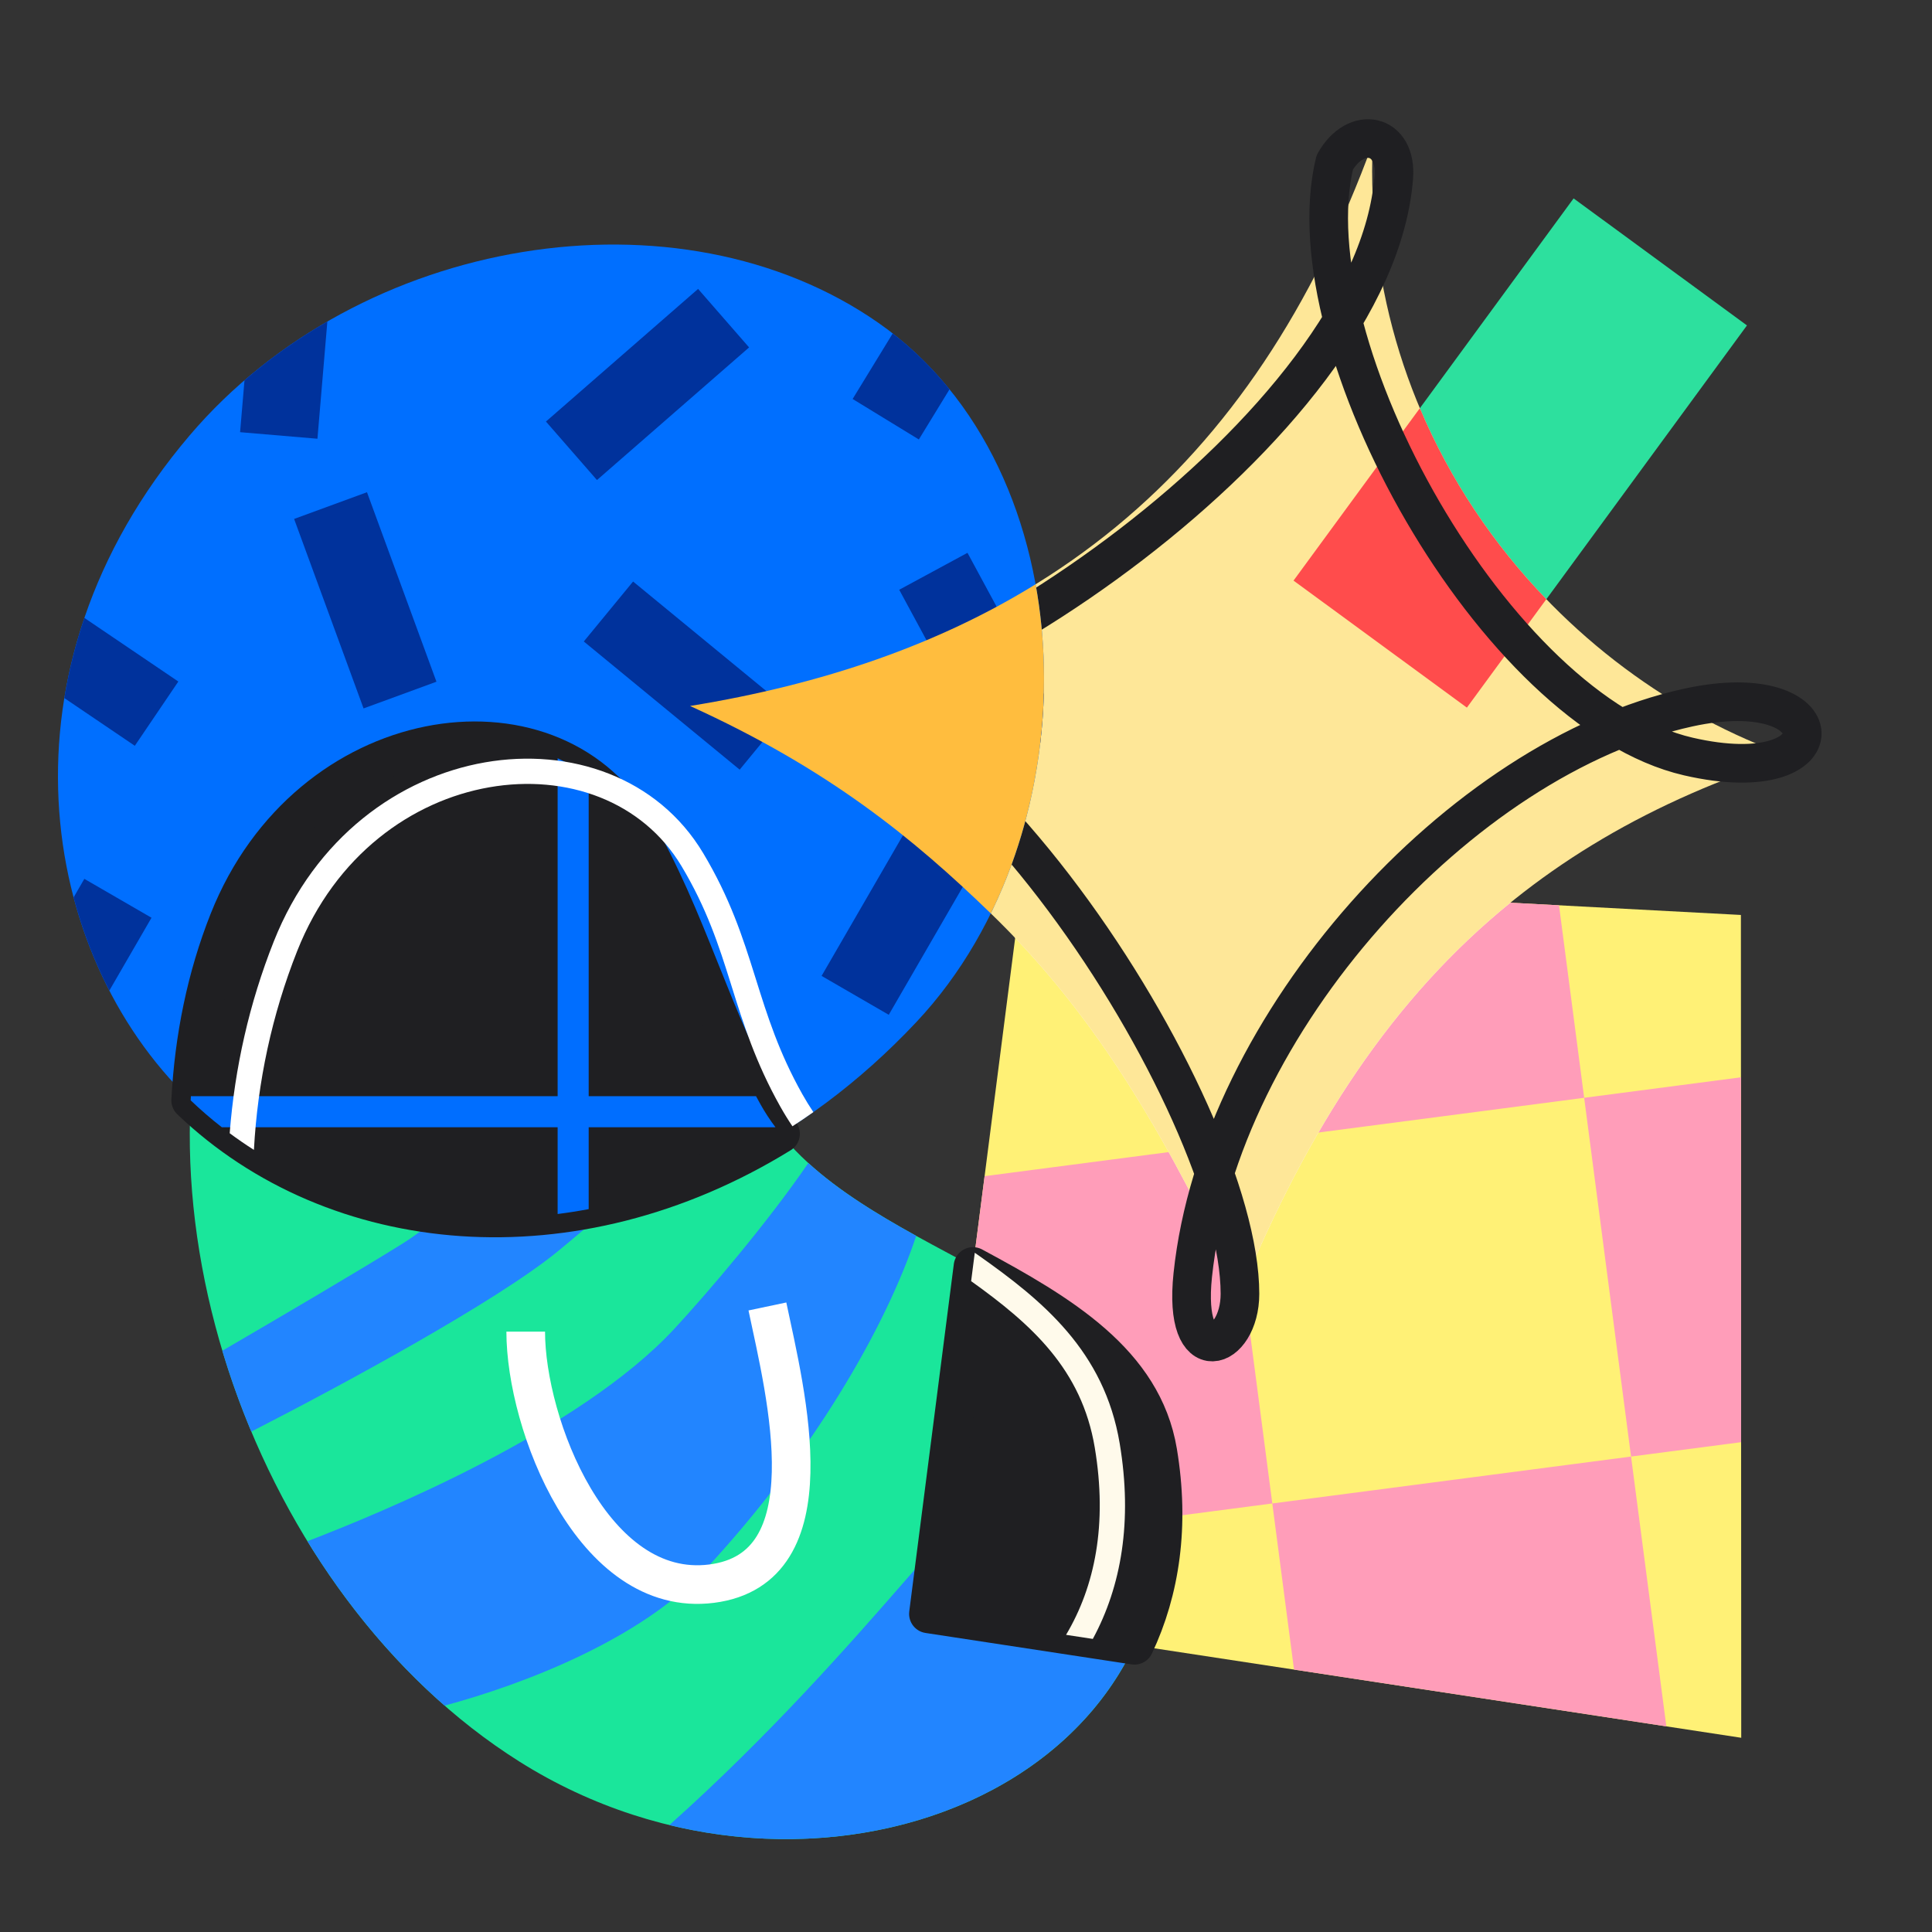 <svg width="100" height="100" viewBox="0 0 100 100" fill="none" xmlns="http://www.w3.org/2000/svg">
<rect x="0" y="0" width="100" height="100" fill="#333333" stroke="none"/>
<path d="M48.055 83.533L52.951 45.386L90.109 47.358L90.126 89.947L48.055 83.533Z" fill="#FFF176"/>
<path fill-rule="evenodd" clip-rule="evenodd" d="M80.694 46.858L61.675 45.849L63.426 59.249L50.963 60.878L48.498 80.088L65.854 77.819L66.978 86.418L86.249 89.356L84.423 75.391L90.12 74.647L90.113 55.761L81.996 56.822L80.694 46.858ZM81.996 56.822L63.426 59.249L65.854 77.819L84.423 75.391L81.996 56.822Z" fill="#FF9DB9"/>
<path fill-rule="evenodd" clip-rule="evenodd" d="M78.177 46.725L52.951 45.386L52.545 48.548C57.082 53.303 60.483 58.984 64.181 66.968C67.741 58.299 72.116 51.646 78.177 46.725Z" fill="#FFFAEB"/>
<rect x="81.449" y="10.269" width="11.124" height="24.525" transform="rotate(36.229 81.449 10.269)" fill="#2DE09E"/>
<path d="M92.644 39.158C80.539 34.905 70.397 22.8 71.051 7.423C64.835 24.436 53.596 33.64 35.717 36.541C50.993 44.706 57.034 51.536 64.18 66.968C70.092 52.574 78.249 43.739 92.644 39.158Z" fill="#FEE798"/>
<path fill-rule="evenodd" clip-rule="evenodd" d="M80.037 31.015C77.323 28.201 75.067 24.868 73.491 21.129L66.953 30.052L75.926 36.626L80.037 31.015Z" fill="#FF4C4C"/>
<path d="M38.007 37.523C48.261 37.522 71.133 22.08 72.142 9.185C72.321 6.9 70.188 6.449 69.087 8.405C66.797 17.893 77.437 36.867 87.391 39.158C95.368 40.995 95.129 34.932 87.391 36.622C75.602 39.197 63.116 52.934 61.738 65.99C61.209 71.003 64.18 69.912 64.18 66.968C64.18 57.299 48.803 32.941 37.347 34.711C34.081 35.215 34.735 37.523 38.007 37.523Z" stroke="#1F1F22" stroke-width="2" stroke-linecap="round" stroke-linejoin="round"/>
<path d="M45.462 16.708C56.363 24.307 56.705 43.026 47.439 52.893C35.547 65.558 18.989 65.752 9.81 56.896C2.006 49.366 -0.463 34.627 9.81 22.544C18.608 12.197 35.121 9.5 45.462 16.708Z" fill="#006FFF"/>
<path d="M49.148 20.151C48.284 19.084 47.304 18.111 46.208 17.257L44.132 20.651L47.559 22.747L49.148 20.151Z" fill="#00329C"/>
<path d="M12.655 19.683C13.987 18.533 15.427 17.518 16.944 16.642L16.431 22.709L12.427 22.37L12.655 19.683Z" fill="#00329C"/>
<path d="M3.33 36.132C3.555 34.755 3.898 33.368 4.368 31.983L9.231 35.276L6.978 38.602L3.33 36.132Z" fill="#00329C"/>
<path d="M5.66 51.273C4.883 49.767 4.258 48.148 3.81 46.449L4.365 45.489L7.842 47.502L5.66 51.273Z" fill="#00329C"/>
<path d="M54.028 35.919C54.005 36.764 53.944 37.611 53.845 38.453L51.513 39.714L46.543 30.526L50.077 28.614L54.028 35.919Z" fill="#00329C"/>
<path d="M36.133 14.954L38.773 17.982L30.899 24.847L28.258 21.819L36.133 14.954Z" fill="#00329C"/>
<path d="M40.838 36.733L38.286 39.837L30.217 33.203L32.768 30.099L40.838 36.733Z" fill="#00329C"/>
<path d="M18.818 36.668L22.591 35.285L18.995 25.477L15.223 26.86L18.818 36.668Z" fill="#00329C"/>
<path d="M46.002 52.526L42.525 50.513L47.758 41.472L51.235 43.484L46.002 52.526Z" fill="#00329C"/>
<path d="M53.603 30.242C48.575 33.347 42.645 35.417 35.717 36.541C42.914 39.813 47.279 43.405 51.284 47.279C53.833 42.082 54.63 35.897 53.603 30.242Z" fill="#FFBD3E"/>
<path d="M11.834 47.665C15.951 37.289 28.402 35.459 32.773 42.757C35.474 47.267 36.793 52.577 39.364 57.162C43.82 65.104 58.428 66.165 59.928 75.147C62.832 92.541 41.933 100.666 26.883 91.178C13.225 82.568 6.058 62.219 11.834 47.665Z" fill="#1AE69B"/>
<path d="M13.008 74.1C12.434 72.731 11.933 71.331 11.508 69.914C14.367 68.249 18.689 65.71 20.827 64.373C23.399 62.766 26.184 59.686 27.256 58.347L34.89 59.15C34.354 59.82 32.399 61.882 28.863 64.775C25.679 67.38 17.695 71.701 13.008 74.1Z" fill="#2285FF"/>
<path d="M23.012 88.283C20.266 85.88 17.875 82.978 15.911 79.774C19.825 78.27 29.999 74.06 34.89 68.793C36.574 66.98 39.749 63.262 41.838 60.197C43.431 61.648 45.389 62.844 47.423 63.969C45.817 68.773 42.035 75.284 36.497 81.248C33.134 84.87 27.118 87.173 23.012 88.283Z" fill="#2285FF"/>
<path d="M55.543 68.709C57.786 70.397 59.469 72.402 59.927 75.147C62.353 89.683 48.159 97.745 34.645 94.466C39.88 89.797 44.13 84.93 46.833 81.834L46.835 81.832C47.012 81.63 47.182 81.435 47.345 81.248C50.028 78.183 54.003 72.668 55.543 68.709Z" fill="#2285FF"/>
<path d="M50.362 65.553C54.909 67.998 59.155 70.523 59.927 75.147C60.563 78.959 60.057 82.325 58.719 85.159L48.055 83.533L50.362 65.553Z" fill="#1F1F22" stroke="#1F1F22" stroke-width="2" stroke-linecap="round" stroke-linejoin="round"/>
<path d="M40.401 58.685C29.674 65.299 17.347 64.112 9.869 56.953C10.04 53.718 10.678 50.576 11.833 47.665C15.95 37.289 28.401 35.459 32.772 42.757C34.189 45.123 35.226 47.709 36.262 50.294C37.202 52.638 38.141 54.982 39.364 57.162C39.665 57.699 40.014 58.206 40.401 58.685Z" fill="#1F1F22" stroke="#1F1F22" stroke-width="2" stroke-linecap="round" stroke-linejoin="round"/>
<path d="M30.47 40.2C29.968 39.826 29.43 39.509 28.863 39.248V56.739H9.881C9.877 56.81 9.873 56.882 9.869 56.953C10.384 57.446 10.922 57.911 11.481 58.346H28.863V62.837C29.398 62.769 29.933 62.685 30.47 62.584V58.346H40.138C39.854 57.969 39.595 57.575 39.364 57.162C39.285 57.022 39.208 56.881 39.132 56.739H30.47V40.2Z" fill="#006EFF"/>
<path d="M50.454 64.843C50.508 64.881 50.562 64.918 50.616 64.956C53.975 67.32 57.158 69.938 57.955 74.712C58.627 78.733 58.04 82.106 56.564 84.83L55.179 84.619C56.67 82.112 57.329 78.906 56.665 74.927C55.991 70.89 53.416 68.564 50.266 66.312L50.454 64.843Z" fill="#FFFAEB"/>
<path d="M42.099 57.562C41.897 57.261 41.704 56.948 41.522 56.623C40.311 54.464 39.723 52.588 39.121 50.669L39.066 50.494C38.444 48.513 37.789 46.483 36.396 44.157C34.044 40.229 29.511 38.689 25.098 39.461C20.674 40.235 16.313 43.33 14.17 48.732C12.902 51.928 12.149 55.279 11.889 58.656C12.296 58.958 12.715 59.246 13.143 59.518C13.332 56.015 14.071 52.529 15.386 49.215C17.36 44.241 21.342 41.447 25.324 40.75C29.318 40.051 33.255 41.459 35.274 44.829C36.582 47.013 37.199 48.916 37.818 50.886L37.88 51.085C38.479 52.995 39.102 54.983 40.381 57.264C40.581 57.621 40.793 57.965 41.016 58.296C41.379 58.061 41.74 57.816 42.099 57.562Z" fill="white"/>
<path d="M27.211 68.926C27.211 73.709 30.675 82.752 36.834 81.97C42.992 81.187 40.683 72.187 39.721 67.622" stroke="white" stroke-width="2"/>
</svg>
